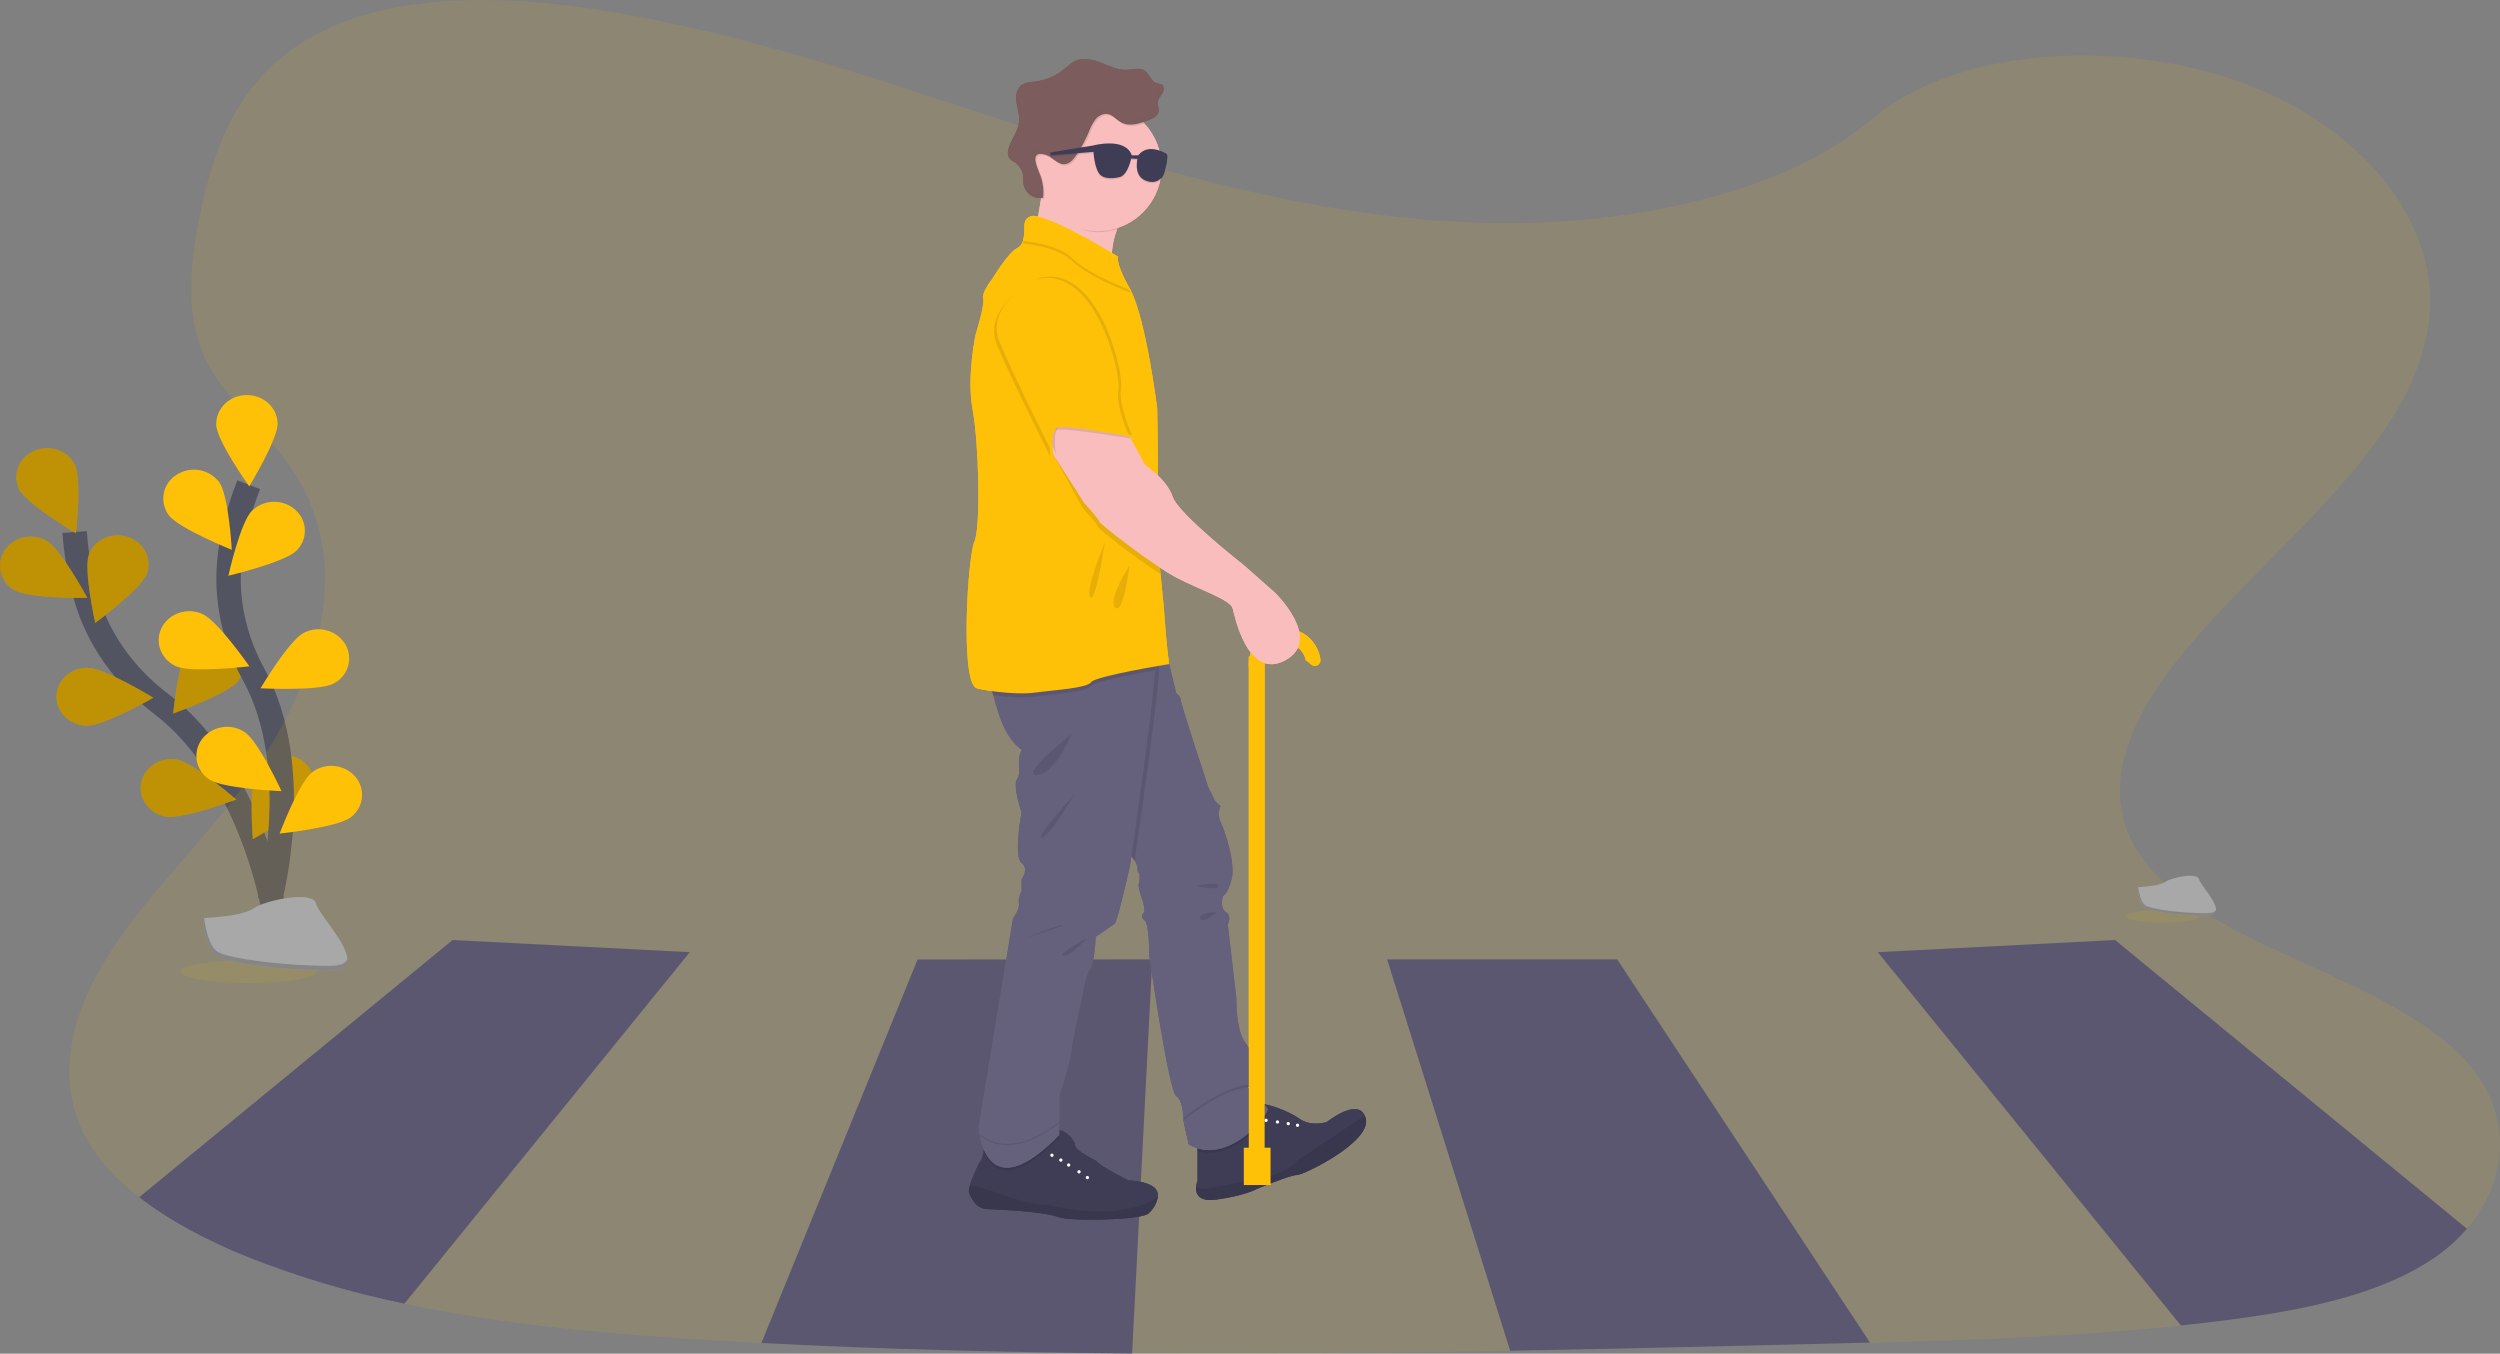 <svg width="205" height="111" viewBox="0 0 205 111" fill="none" xmlns="http://www.w3.org/2000/svg">
<rect x="0" y="0" width="205" height="111" fill="#808080" stroke="none"/>
<g clip-path="url(#clip0)">
<path d="M22.354 74.166C22.354 74.166 20.409 63.16 13.197 57.705C10.171 55.416 7.952 52.305 6.99 48.758C6.534 47.079 6.242 45.36 6.118 43.624" stroke="#535461" stroke-width="2" stroke-miterlimit="10"/>
<path d="M1.595 40.16C2.203 41.341 6.225 43.727 6.225 43.727C6.225 43.727 6.731 39.269 6.126 38.089C5.52 36.908 4.013 36.415 2.762 36.988C1.51 37.561 0.989 38.982 1.595 40.16Z" fill="#FFC107"/>
<path d="M1.221 48.413C2.411 49.093 7.162 49.031 7.162 49.031C7.162 49.031 5.019 45.029 3.82 44.349C3.249 44.021 2.575 43.922 1.934 44.07C1.293 44.219 0.732 44.605 0.364 45.15C0.194 45.417 0.081 45.717 0.033 46.029C-0.016 46.342 0.001 46.662 0.081 46.968C0.161 47.274 0.304 47.56 0.5 47.809C0.696 48.058 0.942 48.263 1.221 48.413Z" fill="#FFC107"/>
<path d="M7.118 59.51C8.507 59.53 12.577 57.215 12.577 57.215C12.577 57.215 8.585 54.776 7.189 54.76C5.793 54.743 4.657 55.786 4.633 57.099C4.61 58.411 5.728 59.489 7.118 59.51Z" fill="#FFC107"/>
<path d="M13.589 66.957C14.957 67.199 19.377 65.564 19.377 65.564C19.377 65.564 15.877 62.529 14.512 62.287C13.146 62.045 11.83 62.895 11.575 64.185C11.32 65.476 12.224 66.707 13.589 66.957Z" fill="#FFC107"/>
<path d="M12.025 47.084C11.551 48.317 7.809 51.081 7.809 51.081C7.809 51.081 6.827 46.696 7.294 45.463C7.76 44.23 9.213 43.593 10.518 44.04C11.824 44.486 12.501 45.851 12.025 47.084Z" fill="#FFC107"/>
<path d="M19.487 55.884C18.642 56.925 14.197 58.507 14.197 58.507C14.197 58.507 14.642 54.042 15.486 53.001C15.91 52.495 16.508 52.169 17.162 52.086C17.816 52.003 18.477 52.17 19.013 52.554C19.273 52.734 19.494 52.965 19.66 53.234C19.826 53.502 19.935 53.803 19.979 54.115C20.024 54.428 20.003 54.747 19.918 55.051C19.834 55.356 19.687 55.639 19.487 55.884Z" fill="#FFC107"/>
<path d="M25.477 65.375C24.831 66.535 20.733 68.809 20.733 68.809C20.733 68.809 20.371 64.339 21.017 63.176C21.351 62.61 21.887 62.191 22.517 62.005C23.148 61.819 23.826 61.879 24.413 62.173C24.701 62.306 24.957 62.496 25.168 62.732C25.378 62.968 25.538 63.244 25.638 63.544C25.738 63.844 25.775 64.161 25.747 64.476C25.719 64.791 25.628 65.097 25.477 65.375Z" fill="#FFC107"/>
<path opacity="0.25" d="M1.595 40.16C2.203 41.341 6.225 43.727 6.225 43.727C6.225 43.727 6.731 39.269 6.126 38.089C5.52 36.908 4.013 36.415 2.762 36.988C1.51 37.561 0.989 38.982 1.595 40.16Z" fill="black"/>
<path opacity="0.25" d="M1.221 48.413C2.411 49.093 7.162 49.031 7.162 49.031C7.162 49.031 5.019 45.029 3.82 44.349C3.249 44.021 2.575 43.922 1.934 44.07C1.293 44.219 0.732 44.605 0.364 45.15C0.194 45.417 0.081 45.717 0.033 46.029C-0.016 46.342 0.001 46.662 0.081 46.968C0.161 47.274 0.304 47.56 0.5 47.809C0.696 48.058 0.942 48.263 1.221 48.413Z" fill="black"/>
<path opacity="0.25" d="M7.118 59.51C8.507 59.53 12.577 57.215 12.577 57.215C12.577 57.215 8.585 54.776 7.189 54.76C5.793 54.743 4.657 55.786 4.633 57.099C4.61 58.411 5.728 59.489 7.118 59.51Z" fill="black"/>
<path opacity="0.25" d="M13.589 66.957C14.957 67.199 19.377 65.564 19.377 65.564C19.377 65.564 15.877 62.529 14.512 62.287C13.146 62.045 11.83 62.895 11.575 64.185C11.32 65.476 12.224 66.707 13.589 66.957Z" fill="black"/>
<path opacity="0.25" d="M12.025 47.084C11.551 48.317 7.809 51.081 7.809 51.081C7.809 51.081 6.827 46.696 7.294 45.463C7.76 44.23 9.213 43.593 10.518 44.04C11.824 44.486 12.501 45.851 12.025 47.084Z" fill="black"/>
<path opacity="0.25" d="M19.487 55.884C18.642 56.925 14.197 58.507 14.197 58.507C14.197 58.507 14.642 54.042 15.486 53.001C15.91 52.495 16.508 52.169 17.162 52.086C17.816 52.003 18.477 52.17 19.013 52.554C19.273 52.734 19.494 52.965 19.66 53.234C19.826 53.502 19.935 53.803 19.979 54.115C20.024 54.428 20.003 54.747 19.918 55.051C19.834 55.356 19.687 55.639 19.487 55.884Z" fill="black"/>
<path opacity="0.25" d="M25.477 65.375C24.831 66.535 20.733 68.809 20.733 68.809C20.733 68.809 20.371 64.339 21.017 63.176C21.351 62.61 21.887 62.191 22.517 62.005C23.148 61.819 23.826 61.879 24.413 62.173C24.701 62.306 24.957 62.496 25.168 62.732C25.378 62.968 25.538 63.244 25.638 63.544C25.738 63.844 25.775 64.161 25.747 64.476C25.719 64.791 25.628 65.097 25.477 65.375Z" fill="black"/>
<path d="M22.109 73.876C22.109 73.876 25.059 63.072 20.807 55.325C19.022 52.072 18.335 48.384 18.973 44.774C19.283 43.056 19.758 41.373 20.391 39.746" stroke="#535461" stroke-width="2" stroke-miterlimit="10"/>
<path d="M17.733 34.851C17.782 36.162 20.435 39.882 20.435 39.882C20.435 39.882 22.813 35.999 22.764 34.687C22.715 33.374 21.552 32.351 20.162 32.395C18.771 32.438 17.678 33.541 17.733 34.851Z" fill="#FFC107"/>
<path d="M13.841 42.248C14.635 43.324 19.006 45.085 19.006 45.085C19.006 45.085 18.764 40.607 17.97 39.53C17.567 39.008 16.983 38.657 16.333 38.548C15.683 38.438 15.016 38.579 14.465 38.94C14.197 39.108 13.967 39.33 13.789 39.591C13.611 39.852 13.488 40.148 13.43 40.458C13.371 40.769 13.377 41.088 13.448 41.396C13.519 41.704 13.653 41.994 13.841 42.248Z" fill="#FFC107"/>
<path d="M14.474 54.651C15.74 55.194 20.451 54.64 20.451 54.64C20.451 54.64 17.847 50.889 16.584 50.338C15.322 49.787 13.828 50.307 13.244 51.499C12.66 52.69 13.211 54.102 14.474 54.651Z" fill="#FFC107"/>
<path d="M17.194 63.934C18.339 64.677 23.086 64.876 23.086 64.876C23.086 64.876 21.191 60.763 20.046 60.018C19.493 59.66 18.825 59.524 18.176 59.638C17.527 59.751 16.945 60.105 16.546 60.629C16.359 60.885 16.227 61.176 16.158 61.484C16.089 61.793 16.085 62.113 16.146 62.423C16.207 62.734 16.331 63.028 16.512 63.288C16.692 63.548 16.924 63.768 17.194 63.934Z" fill="#FFC107"/>
<path d="M24.296 45.168C23.334 46.113 18.726 47.211 18.726 47.211C18.726 47.211 19.704 42.822 20.668 41.876C21.144 41.42 21.774 41.16 22.434 41.147C23.093 41.135 23.733 41.371 24.225 41.809C24.462 42.018 24.653 42.274 24.786 42.56C24.919 42.847 24.991 43.157 24.998 43.473C25.004 43.789 24.945 44.102 24.825 44.394C24.704 44.686 24.524 44.949 24.296 45.168Z" fill="#FFC107"/>
<path d="M27.331 56.061C26.112 56.692 21.363 56.439 21.363 56.439C21.363 56.439 23.686 52.527 24.905 51.896C25.488 51.591 26.165 51.518 26.8 51.693C27.434 51.868 27.978 52.277 28.322 52.838C28.48 53.112 28.579 53.416 28.615 53.73C28.65 54.045 28.62 54.363 28.527 54.665C28.434 54.968 28.28 55.248 28.074 55.488C27.869 55.728 27.615 55.923 27.331 56.061Z" fill="#FFC107"/>
<path d="M28.739 67.032C27.654 67.85 22.929 68.354 22.929 68.354C22.929 68.354 24.52 64.129 25.609 63.314C26.138 62.921 26.796 62.741 27.452 62.812C28.107 62.883 28.712 63.198 29.145 63.695C29.349 63.936 29.502 64.216 29.593 64.519C29.684 64.821 29.711 65.139 29.673 65.453C29.635 65.766 29.533 66.068 29.372 66.34C29.211 66.612 28.996 66.848 28.739 67.032Z" fill="#FFC107"/>
<path opacity="0.1" d="M202.289 100.759C201.518 101.653 200.635 102.443 199.661 103.109C195.252 106.155 188.978 107.415 182.901 108.211C181.55 108.388 180.194 108.547 178.834 108.69C170.41 109.583 161.868 109.881 153.334 110.102C152.111 110.134 150.888 110.165 149.664 110.194C141.057 110.405 132.443 110.617 123.831 110.77C113.491 110.951 103.15 111.058 92.818 110.976C82.674 110.899 72.539 110.647 62.42 110.123C61.447 110.075 60.475 110.023 59.503 109.966C50.641 109.462 41.627 108.701 33.154 106.905C28.764 106.006 24.461 104.726 20.294 103.079C17.038 101.762 13.915 100.136 11.408 98.176C9.455 96.648 7.874 94.922 6.887 92.977C4.621 88.506 5.818 83.481 8.412 79.099C11.005 74.717 14.899 70.783 18.257 66.669C25.417 57.892 30.087 46.807 23.48 37.816C21.581 35.233 18.834 32.966 17.288 30.269C15.063 26.384 15.541 22.015 16.353 17.864C17.438 12.35 19.444 6.405 25.661 2.961C32.125 -0.618 41.298 -0.437 49.319 0.842C61.237 2.744 72.287 6.627 83.377 10.243L83.495 10.28L84.92 10.743L85.557 10.948C86.486 11.248 87.42 11.544 88.358 11.837L88.7 11.942H88.725L88.87 11.987L89.004 12.027L89.23 12.099C90.387 12.461 91.55 12.811 92.719 13.149H92.742C92.905 13.198 93.066 13.245 93.229 13.29H93.239C93.906 13.486 94.574 13.676 95.243 13.862L95.473 13.927L95.515 13.938H95.54C103.904 16.259 112.549 18.018 121.489 18.276C132.769 18.603 145.929 16.163 153.419 9.823C160.691 3.662 174.362 3.194 184.22 6.916C193.624 10.465 199.708 17.978 199.249 25.48C198.583 36.4 185.929 44.785 178.38 54.339C174.863 58.793 172.376 64.144 174.797 68.947C179.198 77.673 196.598 79.692 202.891 87.821C205.968 91.813 205.597 96.918 202.289 100.759Z" fill="#FFC107"/>
<path d="M56.562 78.078L33.16 106.9C28.77 106.001 24.466 104.72 20.299 103.073C17.044 101.757 13.92 100.13 11.414 98.171L37.113 77.083L56.562 78.078Z" fill="#65617D"/>
<path d="M202.289 100.759C201.518 101.653 200.635 102.443 199.661 103.109C195.252 106.155 188.978 107.415 182.901 108.211C181.55 108.388 180.194 108.547 178.834 108.69L153.977 78.078L173.434 77.083L202.289 100.759Z" fill="#65617D"/>
<path d="M94.489 78.672L94.448 79.484L94.435 79.708L93.549 96.882V96.903L93.456 98.885L93.409 99.772L92.832 110.98C82.688 110.902 72.553 110.651 62.434 110.127L75.241 78.681L94.489 78.672Z" fill="#65617D"/>
<path d="M153.339 110.093C152.116 110.125 150.893 110.156 149.669 110.185C141.063 110.396 132.449 110.608 123.836 110.761L113.746 78.672H132.608L153.339 110.093Z" fill="#65617D"/>
<path opacity="0.1" d="M56.562 78.078L33.16 106.9C28.77 106.001 24.466 104.72 20.299 103.073C17.044 101.757 13.92 100.13 11.414 98.171L37.113 77.083L56.562 78.078Z" fill="black"/>
<path opacity="0.1" d="M202.289 100.759C201.518 101.653 200.635 102.443 199.661 103.109C195.252 106.155 188.978 107.415 182.901 108.211C181.55 108.388 180.194 108.547 178.834 108.69L153.977 78.078L173.434 77.083L202.289 100.759Z" fill="black"/>
<path opacity="0.1" d="M94.489 78.672L94.448 79.484L94.435 79.708L93.549 96.882V96.903L93.456 98.885L93.409 99.772L92.832 110.98C82.688 110.902 72.553 110.651 62.434 110.127L75.241 78.681L94.489 78.672Z" fill="black"/>
<path opacity="0.1" d="M153.339 110.093C152.116 110.125 150.893 110.156 149.669 110.185C141.063 110.396 132.449 110.608 123.836 110.761L113.746 78.672H132.608L153.339 110.093Z" fill="black"/>
<path d="M106.34 96.354C105.818 96.33 102.964 97.536 102.964 97.536C102.964 97.536 102.06 98.04 99.75 98.364C98.242 98.577 98.041 97.851 98.083 97.321C98.097 97.147 98.135 96.976 98.197 96.813V93.608C98.197 93.608 102.899 90.739 103.26 90.558C103.306 90.538 103.355 90.528 103.405 90.528C103.986 90.504 105.65 91.095 106.548 91.73C107.541 92.433 108.805 92.003 108.805 92.003C108.805 92.003 111.258 90.027 111.904 91.473C111.942 91.556 111.971 91.642 111.992 91.731C112.464 93.642 106.865 96.37 106.34 96.354Z" fill="#3F3D56"/>
<path opacity="0.1" d="M98.197 94.378V93.608C98.197 93.608 102.899 90.739 103.26 90.558C103.306 90.538 103.355 90.528 103.405 90.528C103.62 90.75 103.814 90.949 103.93 91.07C104.271 91.413 101.152 95.325 98.197 94.378Z" fill="black"/>
<path d="M97.475 93.823L97.043 91.88C97.043 91.88 97.043 90.2 96.446 89.875C95.849 89.549 94.223 78.276 94.223 78.276C94.223 78.276 94.278 75.785 93.843 75.46C93.409 75.135 93.843 74.777 93.843 74.777C93.842 74.418 93.777 74.063 93.652 73.726C93.509 73.361 93.41 72.98 93.357 72.591C93.357 72.591 93.574 71.778 93.357 71.563C93.205 71.411 93.398 71.127 93.044 70.559C92.815 70.222 92.537 69.921 92.219 69.666C90.991 68.629 92.203 56.875 92.536 53.854C92.587 53.404 92.617 53.149 92.617 53.149H95.511L95.873 54.449L96.45 56.851C96.45 56.851 96.829 57.103 96.829 57.428C96.829 57.753 99.105 64.63 99.105 64.63C99.271 64.907 99.416 65.196 99.538 65.496C99.593 65.713 100.081 66.092 100.081 66.092C99.988 66.296 99.94 66.518 99.94 66.742C99.94 66.966 99.988 67.188 100.081 67.392C100.405 68.041 101.327 70.749 101.002 72.049C100.676 73.349 100.296 73.457 100.296 73.457C100.296 73.457 99.973 74.419 100.513 74.777C101.054 75.135 100.676 75.785 100.676 75.785L101.381 81.852C101.381 81.852 101.327 84.564 102.139 85.534C102.951 86.505 103.06 88.837 103.06 88.837L102.448 89.098L102.338 89.146L102.302 89.163C102.302 89.163 103.548 90.462 103.93 90.842C104.311 91.222 100.616 95.775 97.475 93.823Z" fill="#65617D"/>
<path opacity="0.1" d="M103.922 90.847C103.595 91.827 100.305 95.367 97.475 93.608L97.043 91.665C97.817 91.037 100.231 89.206 102.333 88.935L102.297 88.951L102.443 89.103L102.333 89.152L102.297 89.168C102.297 89.168 103.543 90.468 103.922 90.847Z" fill="black"/>
<path d="M97.475 93.823L97.043 91.88C97.817 91.252 100.231 89.421 102.333 89.15L102.297 89.166C102.297 89.166 103.543 90.466 103.924 90.846C104.306 91.225 100.616 95.775 97.475 93.823Z" fill="#65617D"/>
<path d="M105.637 92.272C105.712 92.272 105.773 92.211 105.773 92.136C105.773 92.061 105.712 92.001 105.637 92.001C105.562 92.001 105.501 92.061 105.501 92.136C105.501 92.211 105.562 92.272 105.637 92.272Z" fill="white"/>
<path d="M104.753 92.138C104.827 92.138 104.888 92.077 104.888 92.003C104.888 91.928 104.827 91.867 104.753 91.867C104.678 91.867 104.617 91.928 104.617 92.003C104.617 92.077 104.678 92.138 104.753 92.138Z" fill="white"/>
<path d="M106.396 92.407C106.471 92.407 106.532 92.347 106.532 92.272C106.532 92.197 106.471 92.136 106.396 92.136C106.322 92.136 106.261 92.197 106.261 92.272C106.261 92.347 106.322 92.407 106.396 92.407Z" fill="white"/>
<path d="M103.814 92.003C103.889 92.003 103.95 91.942 103.95 91.867C103.95 91.792 103.889 91.731 103.814 91.731C103.739 91.731 103.678 91.792 103.678 91.867C103.678 91.942 103.739 92.003 103.814 92.003Z" fill="white"/>
<path opacity="0.1" d="M106.34 96.354C105.818 96.33 102.964 97.536 102.964 97.536C102.964 97.536 102.06 98.04 99.75 98.364C98.242 98.577 98.041 97.851 98.083 97.321C98.465 97.493 98.895 97.524 99.298 97.408C100.327 97.138 103.886 96.569 103.886 96.569C103.886 96.569 106.237 95.712 106.306 95.224L111.904 91.473C111.942 91.556 111.971 91.642 111.992 91.731C112.464 93.642 106.865 96.37 106.34 96.354Z" fill="black"/>
<path d="M103.7 53.847H102.4V95.6H103.7V53.847Z" fill="#FFC107"/>
<path d="M103.6 54.324C103.642 53.906 103.833 53.516 104.137 53.226C104.442 52.936 104.84 52.765 105.26 52.743C105.68 52.721 106.094 52.85 106.427 53.107C106.76 53.364 106.99 53.732 107.075 54.143C107.228 54.244 107.372 54.358 107.505 54.485C107.575 54.549 107.662 54.591 107.756 54.603C107.85 54.616 107.946 54.599 108.03 54.556C108.114 54.513 108.183 54.444 108.227 54.36C108.271 54.276 108.288 54.181 108.276 54.087C108.275 54.077 108.275 54.067 108.276 54.056C108.216 53.637 108.067 53.235 107.838 52.879C107.609 52.522 107.306 52.218 106.949 51.989C106.593 51.76 106.191 51.61 105.771 51.55C105.352 51.49 104.924 51.521 104.517 51.64C104.111 51.76 103.734 51.966 103.414 52.244C103.094 52.522 102.838 52.865 102.663 53.251C102.487 53.637 102.397 54.056 102.398 54.48C102.399 54.904 102.492 55.322 102.669 55.707C102.84 55.166 103.163 54.686 103.6 54.324Z" fill="#FFC107"/>
<path d="M104.186 94.112H101.993V97.173H104.186V94.112Z" fill="#FFC107"/>
<path d="M92.688 16.87C92.234 17.457 91.868 18.108 91.603 18.8C90.742 21.071 91.387 22.9 91.387 22.9C91.387 22.9 83.549 21.167 84.309 20.301C84.768 19.775 85.148 17.752 85.376 16.241C85.524 15.255 85.609 14.487 85.609 14.487C85.609 14.487 95.035 13.802 92.688 16.87Z" fill="#FABDBD"/>
<path d="M94.939 98.162C94.843 98.693 94.564 99.174 94.151 99.523C93.554 100.027 87.866 100.208 86.71 99.776C85.555 99.344 81.871 99.179 80.948 99.143C80.026 99.107 79.668 98.259 79.467 97.843C79.411 97.724 79.453 97.462 79.547 97.147C79.777 96.376 80.312 95.287 80.426 95.171C80.513 95.085 80.596 94.73 80.652 94.419C80.701 94.15 80.733 93.913 80.733 93.913C83.206 95.598 86.457 92.735 86.457 92.735C86.579 92.67 86.718 92.644 86.855 92.662C87.477 92.738 88.156 93.554 88.156 93.913C88.156 94.353 89.87 95.179 89.87 95.179C90.358 95.739 92.525 96.786 92.525 96.786C92.525 96.786 94.006 96.822 94.657 97.381C94.766 97.476 94.85 97.598 94.899 97.735C94.948 97.871 94.962 98.018 94.939 98.162Z" fill="#3F3D56"/>
<path opacity="0.1" d="M94.939 98.162C94.843 98.693 94.564 99.174 94.151 99.523C93.554 100.027 87.866 100.208 86.71 99.776C85.555 99.344 81.871 99.179 80.948 99.143C80.026 99.107 79.668 98.259 79.467 97.843C79.411 97.724 79.453 97.462 79.547 97.147C80.359 97.347 81.159 97.591 81.943 97.879C83.099 98.331 85.501 98.98 85.922 98.783C85.915 98.789 91.614 100.378 94.939 98.162Z" fill="black"/>
<path opacity="0.1" d="M93.044 70.565C92.815 70.228 92.537 69.927 92.219 69.672C90.991 68.634 92.203 56.88 92.536 53.859C93.956 53.78 94.95 53.807 95.035 54.02C95.328 54.752 93.431 67.922 93.044 70.565Z" fill="black"/>
<path opacity="0.1" d="M86.855 92.67V93.281C82.876 97.361 81.285 95.965 80.652 94.423C80.701 94.154 80.733 93.917 80.733 93.917C83.206 95.602 86.457 92.738 86.457 92.738C86.58 92.675 86.719 92.65 86.855 92.67Z" fill="black"/>
<path d="M94.722 54.975C94.487 58.605 92.657 71.026 92.657 71.026C92.657 71.026 91.628 75.574 91.411 75.737C91.194 75.899 89.841 76.821 89.841 76.821C89.841 76.821 89.787 78.934 89.353 79.533C88.919 80.131 88.756 81.646 88.756 81.646C88.756 81.646 88.052 84.678 87.835 86.194C87.618 87.711 86.861 89.768 86.861 89.768V93.073C81.858 98.201 80.627 94.678 80.337 93.087C80.295 92.867 80.266 92.645 80.25 92.422L83.068 75.31C83.068 75.31 83.663 74.496 83.555 74.064C83.446 73.632 83.772 73.088 83.772 73.088L83.763 72.114C83.763 72.114 84.423 71.248 83.763 70.76C83.103 70.272 83.763 66.59 83.763 66.59C83.763 66.59 83.014 64.478 83.401 63.878C83.788 63.278 83.401 62.307 83.67 61.765C83.94 61.222 83.67 61.765 82.696 60.302C82.186 59.539 81.751 58.157 81.451 57.01C81.176 55.956 81.015 55.103 81.015 55.103C81.015 55.103 94.399 53.209 94.724 54.019C94.766 54.336 94.765 54.658 94.722 54.975Z" fill="#65617D"/>
<path opacity="0.1" d="M92.688 16.87C92.234 17.457 91.868 18.108 91.603 18.8C91.09 18.963 90.555 19.045 90.016 19.044C88.089 19.044 87.02 17.625 86.11 16.076C86.069 16.006 85.414 16.313 85.376 16.241C85.524 15.255 85.609 14.487 85.609 14.487C85.609 14.487 95.035 13.802 92.688 16.87Z" fill="black"/>
<path d="M95.252 13.703C95.254 14.923 94.83 16.106 94.052 17.047C93.275 17.988 92.194 18.629 90.994 18.859C89.795 19.088 88.553 18.893 87.483 18.305C86.413 17.718 85.581 16.776 85.131 15.641C84.682 14.506 84.642 13.25 85.02 12.089C85.397 10.929 86.168 9.936 87.199 9.283C88.23 8.629 89.457 8.356 90.668 8.509C91.88 8.663 92.999 9.235 93.834 10.125C94.744 11.094 95.251 12.373 95.252 13.703Z" fill="#FABDBD"/>
<path opacity="0.1" d="M94.722 54.975C92.954 55.286 89.74 55.895 89.478 56.26C89.116 56.764 86.403 56.909 84.775 57.126C83.84 57.251 82.469 57.148 81.437 57.01C81.162 55.956 81.001 55.103 81.001 55.103C81.001 55.103 94.384 53.209 94.71 54.019C94.756 54.335 94.76 54.657 94.722 54.975Z" fill="black"/>
<path d="M95.867 54.454C95.867 54.454 89.839 55.429 89.478 55.935C89.116 56.441 86.403 56.584 84.775 56.801C83.148 57.018 80.225 56.548 80.008 56.403C78.742 55.559 79.357 45.645 79.9 44.416C80.442 43.187 80.261 36.33 79.755 33.586C79.249 30.842 80.008 27.412 80.008 27.412C80.008 27.412 80.766 24.994 80.623 24.488C80.48 23.981 81.346 22.9 81.346 22.9C81.346 22.9 82.683 20.697 83.368 20.369C83.494 20.309 83.605 20.223 83.694 20.116C83.784 20.009 83.849 19.884 83.886 19.749C84.014 19.35 83.998 18.846 84.019 18.421C84.056 17.698 84.777 17.698 84.777 17.698C86.837 18.021 91.677 21.055 91.677 21.055C91.496 21.74 92.652 23.69 92.652 23.69C92.671 23.721 92.688 23.754 92.706 23.788C93.972 26.172 94.892 33.474 94.892 33.474C94.892 33.474 94.956 36.961 94.945 39.528C94.945 40.809 94.914 41.862 94.854 42.138C94.749 42.63 94.957 44.913 95.169 47.086C95.314 48.588 95.462 50.036 95.507 50.803C95.627 52.684 95.867 54.454 95.867 54.454Z" fill="#FFC107"/>
<path opacity="0.1" d="M90.594 44.49C90.594 44.49 88.966 48.389 89.402 48.966C89.838 49.543 90.594 44.49 90.594 44.49Z" fill="black"/>
<path opacity="0.1" d="M92.615 46.367C92.615 46.367 90.774 49.259 91.46 49.832C92.145 50.405 92.615 46.367 92.615 46.367Z" fill="black"/>
<path opacity="0.1" d="M86.855 91.984V92.959C81.853 98.087 80.621 94.564 80.332 92.973C81.242 93.754 83.329 94.727 86.855 91.984Z" fill="black"/>
<path d="M86.855 92.093V93.067C81.853 98.196 80.621 94.673 80.332 93.082C81.242 93.863 83.329 94.835 86.855 92.093Z" fill="#65617D"/>
<path d="M86.26 94.864C86.335 94.864 86.396 94.803 86.396 94.729C86.396 94.654 86.335 94.593 86.26 94.593C86.185 94.593 86.125 94.654 86.125 94.729C86.125 94.803 86.185 94.864 86.26 94.864Z" fill="white"/>
<path d="M88.479 96.225C88.554 96.225 88.615 96.165 88.615 96.09C88.615 96.015 88.554 95.954 88.479 95.954C88.404 95.954 88.344 96.015 88.344 96.09C88.344 96.165 88.404 96.225 88.479 96.225Z" fill="white"/>
<path d="M87.629 95.667C87.704 95.667 87.765 95.606 87.765 95.531C87.765 95.456 87.704 95.396 87.629 95.396C87.554 95.396 87.494 95.456 87.494 95.531C87.494 95.606 87.554 95.667 87.629 95.667Z" fill="white"/>
<path d="M89.166 96.697C89.241 96.697 89.302 96.636 89.302 96.562C89.302 96.487 89.241 96.426 89.166 96.426C89.092 96.426 89.031 96.487 89.031 96.562C89.031 96.636 89.092 96.697 89.166 96.697Z" fill="white"/>
<path d="M86.991 95.262C87.066 95.262 87.126 95.201 87.126 95.126C87.126 95.051 87.066 94.991 86.991 94.991C86.916 94.991 86.855 95.051 86.855 95.126C86.855 95.201 86.916 95.262 86.991 95.262Z" fill="white"/>
<path opacity="0.1" d="M87.884 60.158C87.884 60.158 86.579 63.43 85.03 63.553C83.482 63.675 87.884 60.158 87.884 60.158Z" fill="black"/>
<path opacity="0.1" d="M88.101 65.141C88.101 65.141 86.041 68.643 85.428 68.679C84.815 68.715 88.101 65.141 88.101 65.141Z" fill="black"/>
<path opacity="0.1" d="M89.166 76.91C89.166 76.91 86.613 78.246 87.195 78.356C87.778 78.466 89.166 76.91 89.166 76.91Z" fill="black"/>
<path opacity="0.1" d="M84.092 76.91C84.092 76.91 86.658 75.863 87.108 75.863C87.559 75.863 84.092 76.91 84.092 76.91Z" fill="black"/>
<path opacity="0.1" d="M98.079 72.651C98.079 72.651 99.841 72.217 99.913 72.651C99.985 73.085 98.079 72.651 98.079 72.651Z" fill="black"/>
<path opacity="0.1" d="M99.768 74.784C99.768 74.784 98.215 74.817 98.432 75.326C98.649 75.836 99.768 74.784 99.768 74.784Z" fill="black"/>
<path opacity="0.1" d="M92.706 24.009C91.371 23.486 89.043 22.479 87.993 21.454C86.942 20.429 85.014 20.091 83.886 19.968C84.014 19.569 83.998 19.064 84.019 18.64C84.056 17.916 84.777 17.916 84.777 17.916C86.837 18.24 91.677 21.273 91.677 21.273C91.496 21.959 92.652 23.909 92.652 23.909C92.671 23.942 92.688 23.974 92.706 24.009Z" fill="black"/>
<path d="M92.706 23.791C91.371 23.269 89.043 22.262 87.993 21.239C86.942 20.216 85.014 19.874 83.886 19.751C84.014 19.352 83.998 18.847 84.019 18.423C84.056 17.7 84.777 17.7 84.777 17.7C86.837 18.023 91.677 21.056 91.677 21.056C91.496 21.742 92.652 23.692 92.652 23.692C92.671 23.725 92.688 23.757 92.706 23.791Z" fill="#FFC107"/>
<path opacity="0.1" d="M95.169 47.09C93.024 45.698 90.016 43.337 90.016 43.19C90.016 43.01 88.787 41.674 88.787 41.674L86.367 37.279L85.609 35.471L87.779 33.197L92.512 36.229L93.778 38.539C94.198 38.837 94.591 39.171 94.952 39.539C94.952 40.82 94.921 41.872 94.862 42.149C94.749 42.633 94.957 44.917 95.169 47.09Z" fill="black"/>
<path d="M85.718 35.03L86.367 37.279L88.899 41.24C88.899 41.24 90.127 42.576 90.127 42.756C90.127 42.937 94.648 46.439 96.556 47.413C98.464 48.388 100.897 49.188 101.078 49.89C101.258 50.591 102.344 55.826 105.418 54.129C108.493 52.431 104.552 48.604 104.552 48.604L102.02 46.366C102.02 46.366 96.618 42.142 96.158 40.735C95.699 39.329 93.892 38.1 93.892 38.1L92.626 35.788L87.895 32.756L85.718 35.03Z" fill="#FABDBD"/>
<path opacity="0.1" d="M84.813 23.115C84.813 23.115 80.408 25.138 81.78 28.358C83.153 31.577 86.15 37.503 86.15 37.503C86.15 37.503 85.79 35.433 86.584 35.252C87.378 35.072 92.706 35.959 92.706 35.959C92.706 35.959 91.243 33.555 91.496 32.183C91.749 30.811 89.582 21.924 84.813 23.115Z" fill="black"/>
<path opacity="0.1" d="M85.247 22.792C85.247 22.792 80.842 24.813 82.213 28.022C83.584 31.23 86.584 37.17 86.584 37.17C86.584 37.17 86.222 35.102 87.018 34.922C87.814 34.741 92.832 35.679 92.832 35.679C92.832 35.679 91.677 33.224 91.928 31.852C92.18 30.48 90.02 21.599 85.247 22.792Z" fill="black"/>
<path d="M85.03 22.898C85.03 22.898 80.625 24.921 81.998 28.141C83.37 31.36 86.367 37.286 86.367 37.286C86.367 37.286 86.005 35.218 86.801 35.037C87.597 34.857 92.615 35.795 92.615 35.795C92.615 35.795 91.46 33.34 91.711 31.968C91.963 30.596 89.799 21.707 85.03 22.898Z" fill="#FFC107"/>
<path opacity="0.1" d="M93.834 10.125C93.221 10.328 92.568 10.445 92.026 10.14C91.651 9.932 91.369 9.541 90.941 9.46C90.555 9.386 90.161 9.608 89.913 9.912C89.683 10.231 89.5 10.583 89.371 10.955C89.097 11.605 88.763 12.228 88.373 12.815C88.13 13.177 87.808 13.56 87.374 13.578C86.779 13.605 86.378 12.949 85.803 12.79C84.397 12.397 85.209 13.945 85.416 14.529C85.619 15.105 85.691 15.72 85.625 16.327C85.579 16.338 85.532 16.345 85.484 16.349C84.844 15.237 84.633 13.929 84.893 12.672C85.153 11.416 85.865 10.298 86.894 9.531C87.923 8.764 89.198 8.401 90.477 8.51C91.756 8.62 92.951 9.194 93.834 10.125Z" fill="black"/>
<path d="M85.705 12.678C86.278 12.837 86.68 13.493 87.275 13.468C87.711 13.448 88.033 13.066 88.273 12.703C88.664 12.117 88.998 11.496 89.271 10.848C89.401 10.476 89.584 10.125 89.814 9.805C90.064 9.501 90.456 9.279 90.841 9.353C91.261 9.435 91.543 9.825 91.926 10.033C92.61 10.414 93.46 10.138 94.191 9.852C94.552 9.715 94.948 9.516 95.01 9.143C95.053 8.881 94.903 8.617 94.938 8.354C94.972 8.09 95.167 7.905 95.299 7.688C95.431 7.471 95.507 7.159 95.321 6.983C95.185 6.857 94.974 6.866 94.8 6.802C94.368 6.634 94.258 6.054 93.872 5.794C93.456 5.514 92.901 5.702 92.398 5.725C91.675 5.758 91 5.425 90.329 5.159C89.659 4.894 88.893 4.689 88.23 4.968C87.834 5.136 87.526 5.452 87.19 5.72C86.532 6.237 85.747 6.568 84.916 6.678C84.508 6.732 84.061 6.741 83.739 6.996C83.334 7.318 83.272 7.911 83.35 8.422C83.428 8.934 83.609 9.436 83.567 9.95C83.502 10.765 82.893 11.436 82.69 12.227C82.645 12.354 82.63 12.489 82.645 12.622C82.66 12.755 82.706 12.883 82.779 12.996C82.899 13.116 83.038 13.216 83.189 13.292C83.383 13.419 83.547 13.586 83.67 13.783C83.792 13.98 83.869 14.201 83.896 14.431C83.924 14.664 83.896 14.901 83.933 15.133C84.005 15.486 84.213 15.798 84.512 16.001C84.811 16.203 85.177 16.281 85.533 16.217C85.598 15.609 85.526 14.995 85.323 14.418C85.11 13.833 84.3 12.294 85.705 12.678Z" fill="#7C5C5C"/>
<g opacity="0.1">
<path opacity="0.1" d="M94.14 6.058C94.145 6.067 94.151 6.076 94.159 6.084L94.14 6.058Z" fill="black"/>
<path opacity="0.1" d="M95.278 7.658C95.415 7.442 95.487 7.126 95.299 6.953C95.268 6.924 95.233 6.901 95.194 6.884C95.197 7.043 95.15 7.2 95.061 7.332C94.923 7.547 94.73 7.744 94.699 7.997C94.668 8.25 94.813 8.523 94.771 8.786C94.71 9.16 94.305 9.357 93.952 9.494C93.228 9.778 92.371 10.056 91.686 9.675C91.313 9.465 91.031 9.077 90.612 8.995C90.226 8.921 89.832 9.144 89.584 9.447C89.354 9.767 89.171 10.118 89.042 10.49C88.767 11.14 88.433 11.763 88.043 12.35C87.801 12.712 87.481 13.095 87.045 13.113C86.45 13.139 86.049 12.484 85.474 12.325C84.068 11.933 84.88 13.48 85.087 14.064C85.291 14.643 85.362 15.261 85.296 15.872C85.062 15.915 84.82 15.896 84.595 15.818C84.37 15.739 84.169 15.603 84.012 15.424C84.143 15.699 84.36 15.924 84.631 16.063C84.902 16.203 85.211 16.25 85.511 16.197C85.578 15.59 85.507 14.975 85.303 14.399C85.097 13.815 84.285 12.267 85.691 12.658C86.266 12.819 86.667 13.473 87.262 13.448C87.696 13.43 88.018 13.046 88.259 12.685C88.649 12.097 88.984 11.473 89.259 10.823C89.388 10.451 89.571 10.1 89.801 9.78C89.918 9.621 90.074 9.496 90.254 9.417C90.435 9.338 90.633 9.308 90.829 9.33C91.248 9.411 91.53 9.8 91.903 10.008C92.588 10.391 93.438 10.113 94.169 9.827C94.531 9.689 94.927 9.492 94.986 9.118C95.03 8.856 94.88 8.592 94.916 8.33C94.952 8.068 95.14 7.873 95.278 7.658Z" fill="black"/>
<path opacity="0.1" d="M82.952 12.931C82.853 12.866 82.744 12.81 82.65 12.737C82.67 12.818 82.707 12.894 82.757 12.96C82.878 13.079 83.017 13.179 83.169 13.256C83.297 13.34 83.412 13.442 83.509 13.56C83.383 13.304 83.191 13.087 82.952 12.931Z" fill="black"/>
</g>
<path opacity="0.1" d="M95.686 12.768C95.686 12.768 94.212 11.734 93.335 12.849H92.807C92.279 11.333 89.666 12.036 89.666 12.036L86.103 12.618L86.17 12.849L89.666 12.564C89.666 12.564 89.747 13.986 90.221 14.447C90.695 14.908 91.724 14.65 91.724 14.65C92.346 14.57 92.644 13.594 92.755 13.113L93.265 13.142C93.172 13.632 93.111 14.588 93.945 14.921C95.084 15.367 95.446 14.352 95.446 14.352C95.446 14.352 95.822 13.039 95.686 12.768Z" fill="black"/>
<path d="M95.686 12.656C95.686 12.656 94.212 11.622 93.335 12.737H92.807C92.279 11.221 89.666 11.924 89.666 11.924L86.103 12.508L86.17 12.737L89.666 12.454C89.666 12.454 89.747 13.874 90.221 14.335C90.695 14.796 91.724 14.538 91.724 14.538C92.346 14.458 92.644 13.482 92.755 13.001L93.265 13.03C93.172 13.52 93.111 14.476 93.945 14.809C95.082 15.255 95.435 14.239 95.435 14.239C95.435 14.239 95.822 12.931 95.686 12.656Z" fill="#3F3D56"/>
<path d="M106.34 96.354C105.818 96.33 102.964 97.536 102.964 97.536C102.964 97.536 102.06 98.04 99.75 98.364C98.242 98.577 98.041 97.851 98.083 97.321C98.097 97.147 98.135 96.976 98.197 96.813V93.608C98.197 93.608 102.899 90.739 103.26 90.558C103.306 90.538 103.355 90.528 103.405 90.528C103.986 90.504 105.65 91.095 106.548 91.73C107.541 92.433 108.805 92.003 108.805 92.003C108.805 92.003 111.258 90.027 111.904 91.473C111.942 91.556 111.971 91.642 111.992 91.731C112.464 93.642 106.865 96.37 106.34 96.354Z" fill="#3F3D56"/>
<path opacity="0.1" d="M98.197 94.378V93.608C98.197 93.608 102.899 90.739 103.26 90.558C103.306 90.538 103.355 90.528 103.405 90.528C103.62 90.75 103.814 90.949 103.93 91.07C104.271 91.413 101.152 95.325 98.197 94.378Z" fill="black"/>
<path d="M97.475 93.823L97.043 91.88C97.043 91.88 97.043 90.2 96.446 89.875C95.849 89.549 94.223 78.276 94.223 78.276C94.223 78.276 94.278 75.785 93.843 75.46C93.409 75.135 93.843 74.777 93.843 74.777C93.842 74.418 93.777 74.063 93.652 73.726C93.509 73.361 93.41 72.98 93.357 72.591C93.357 72.591 93.574 71.778 93.357 71.563C93.205 71.411 93.398 71.127 93.044 70.559C92.815 70.222 92.537 69.921 92.219 69.666C90.991 68.629 92.203 56.875 92.536 53.854C92.587 53.404 92.617 53.149 92.617 53.149H95.511L95.873 54.449L96.45 56.851C96.45 56.851 96.829 57.103 96.829 57.428C96.829 57.753 99.105 64.63 99.105 64.63C99.271 64.907 99.416 65.196 99.538 65.496C99.593 65.713 100.081 66.092 100.081 66.092C99.988 66.296 99.94 66.518 99.94 66.742C99.94 66.966 99.988 67.188 100.081 67.392C100.405 68.041 101.327 70.749 101.002 72.049C100.676 73.349 100.296 73.457 100.296 73.457C100.296 73.457 99.973 74.419 100.513 74.777C101.054 75.135 100.676 75.785 100.676 75.785L101.381 81.852C101.381 81.852 101.327 84.564 102.139 85.534C102.951 86.505 103.06 88.837 103.06 88.837L102.448 89.098L102.338 89.146L102.302 89.163C102.302 89.163 103.548 90.462 103.93 90.842C104.311 91.222 100.616 95.775 97.475 93.823Z" fill="#65617D"/>
<path opacity="0.1" d="M103.922 90.847C103.595 91.827 100.305 95.367 97.475 93.608L97.043 91.665C97.817 91.037 100.231 89.206 102.333 88.935L102.297 88.951L102.443 89.103L102.333 89.152L102.297 89.168C102.297 89.168 103.543 90.468 103.922 90.847Z" fill="black"/>
<path d="M97.475 93.823L97.043 91.88C97.817 91.252 100.231 89.421 102.333 89.15L102.297 89.166C102.297 89.166 103.543 90.466 103.924 90.846C104.306 91.225 100.616 95.775 97.475 93.823Z" fill="#65617D"/>
<path d="M105.637 92.272C105.712 92.272 105.773 92.211 105.773 92.136C105.773 92.061 105.712 92.001 105.637 92.001C105.562 92.001 105.501 92.061 105.501 92.136C105.501 92.211 105.562 92.272 105.637 92.272Z" fill="white"/>
<path d="M104.753 92.138C104.827 92.138 104.888 92.077 104.888 92.003C104.888 91.928 104.827 91.867 104.753 91.867C104.678 91.867 104.617 91.928 104.617 92.003C104.617 92.077 104.678 92.138 104.753 92.138Z" fill="white"/>
<path d="M106.396 92.407C106.471 92.407 106.532 92.347 106.532 92.272C106.532 92.197 106.471 92.136 106.396 92.136C106.322 92.136 106.261 92.197 106.261 92.272C106.261 92.347 106.322 92.407 106.396 92.407Z" fill="white"/>
<path d="M103.814 92.003C103.889 92.003 103.95 91.942 103.95 91.867C103.95 91.792 103.889 91.731 103.814 91.731C103.739 91.731 103.678 91.792 103.678 91.867C103.678 91.942 103.739 92.003 103.814 92.003Z" fill="white"/>
<path opacity="0.1" d="M106.34 96.354C105.818 96.33 102.964 97.536 102.964 97.536C102.964 97.536 102.06 98.04 99.75 98.364C98.242 98.577 98.041 97.851 98.083 97.321C98.465 97.493 98.895 97.524 99.298 97.408C100.327 97.138 103.886 96.569 103.886 96.569C103.886 96.569 106.237 95.712 106.306 95.224L111.904 91.473C111.942 91.556 111.971 91.642 111.992 91.731C112.464 93.642 106.865 96.37 106.34 96.354Z" fill="black"/>
<path d="M103.7 53.847H102.4V95.6H103.7V53.847Z" fill="#FFC107"/>
<path d="M103.6 54.324C103.642 53.906 103.833 53.516 104.137 53.226C104.442 52.936 104.84 52.765 105.26 52.743C105.68 52.721 106.094 52.85 106.427 53.107C106.76 53.364 106.99 53.732 107.075 54.143C107.228 54.244 107.372 54.358 107.505 54.485C107.575 54.549 107.662 54.591 107.756 54.603C107.85 54.616 107.946 54.599 108.03 54.556C108.114 54.513 108.183 54.444 108.227 54.36C108.271 54.276 108.288 54.181 108.276 54.087C108.275 54.077 108.275 54.067 108.276 54.056C108.216 53.637 108.067 53.235 107.838 52.879C107.609 52.522 107.306 52.218 106.949 51.989C106.593 51.76 106.191 51.61 105.771 51.55C105.352 51.49 104.924 51.521 104.517 51.64C104.111 51.76 103.734 51.966 103.414 52.244C103.094 52.522 102.838 52.865 102.663 53.251C102.487 53.637 102.397 54.056 102.398 54.48C102.399 54.904 102.492 55.322 102.669 55.707C102.84 55.166 103.163 54.686 103.6 54.324Z" fill="#FFC107"/>
<path d="M104.186 94.112H101.993V97.173H104.186V94.112Z" fill="#FFC107"/>
<path d="M92.688 16.87C92.234 17.457 91.868 18.108 91.603 18.8C90.742 21.071 91.387 22.9 91.387 22.9C91.387 22.9 83.549 21.167 84.309 20.301C84.768 19.775 85.148 17.752 85.376 16.241C85.524 15.255 85.609 14.487 85.609 14.487C85.609 14.487 95.035 13.802 92.688 16.87Z" fill="#FABDBD"/>
<path d="M94.939 98.162C94.843 98.693 94.564 99.174 94.151 99.523C93.554 100.027 87.866 100.208 86.71 99.776C85.555 99.344 81.871 99.179 80.948 99.143C80.026 99.107 79.668 98.259 79.467 97.843C79.411 97.724 79.453 97.462 79.547 97.147C79.777 96.376 80.312 95.287 80.426 95.171C80.513 95.085 80.596 94.73 80.652 94.419C80.701 94.15 80.733 93.913 80.733 93.913C83.206 95.598 86.457 92.735 86.457 92.735C86.579 92.67 86.718 92.644 86.855 92.662C87.477 92.738 88.156 93.554 88.156 93.913C88.156 94.353 89.87 95.179 89.87 95.179C90.358 95.739 92.525 96.786 92.525 96.786C92.525 96.786 94.006 96.822 94.657 97.381C94.766 97.476 94.85 97.598 94.899 97.735C94.948 97.871 94.962 98.018 94.939 98.162Z" fill="#3F3D56"/>
<path opacity="0.1" d="M94.939 98.162C94.843 98.693 94.564 99.174 94.151 99.523C93.554 100.027 87.866 100.208 86.71 99.776C85.555 99.344 81.871 99.179 80.948 99.143C80.026 99.107 79.668 98.259 79.467 97.843C79.411 97.724 79.453 97.462 79.547 97.147C80.359 97.347 81.159 97.591 81.943 97.879C83.099 98.331 85.501 98.98 85.922 98.783C85.915 98.789 91.614 100.378 94.939 98.162Z" fill="black"/>
<path opacity="0.1" d="M93.044 70.565C92.815 70.228 92.537 69.927 92.219 69.672C90.991 68.634 92.203 56.88 92.536 53.859C93.956 53.78 94.95 53.807 95.035 54.02C95.328 54.752 93.431 67.922 93.044 70.565Z" fill="black"/>
<path opacity="0.1" d="M86.855 92.67V93.281C82.876 97.361 81.285 95.965 80.652 94.423C80.701 94.154 80.733 93.917 80.733 93.917C83.206 95.602 86.457 92.738 86.457 92.738C86.58 92.675 86.719 92.65 86.855 92.67Z" fill="black"/>
<path d="M94.722 54.975C94.487 58.605 92.657 71.026 92.657 71.026C92.657 71.026 91.628 75.574 91.411 75.737C91.194 75.899 89.841 76.821 89.841 76.821C89.841 76.821 89.787 78.934 89.353 79.533C88.919 80.131 88.756 81.646 88.756 81.646C88.756 81.646 88.052 84.678 87.835 86.194C87.618 87.711 86.861 89.768 86.861 89.768V93.073C81.858 98.201 80.627 94.678 80.337 93.087C80.295 92.867 80.266 92.645 80.25 92.422L83.068 75.31C83.068 75.31 83.663 74.496 83.555 74.064C83.446 73.632 83.772 73.088 83.772 73.088L83.763 72.114C83.763 72.114 84.423 71.248 83.763 70.76C83.103 70.272 83.763 66.59 83.763 66.59C83.763 66.59 83.014 64.478 83.401 63.878C83.788 63.278 83.401 62.307 83.67 61.765C83.94 61.222 83.67 61.765 82.696 60.302C82.186 59.539 81.751 58.157 81.451 57.01C81.176 55.956 81.015 55.103 81.015 55.103C81.015 55.103 94.399 53.209 94.724 54.019C94.766 54.336 94.765 54.658 94.722 54.975Z" fill="#65617D"/>
<path opacity="0.1" d="M92.688 16.87C92.234 17.457 91.868 18.108 91.603 18.8C91.09 18.963 90.555 19.045 90.016 19.044C88.089 19.044 87.02 17.625 86.11 16.076C86.069 16.006 85.414 16.313 85.376 16.241C85.524 15.255 85.609 14.487 85.609 14.487C85.609 14.487 95.035 13.802 92.688 16.87Z" fill="black"/>
<path d="M95.252 13.703C95.254 14.923 94.83 16.106 94.052 17.047C93.275 17.988 92.194 18.629 90.994 18.859C89.795 19.088 88.553 18.893 87.483 18.305C86.413 17.718 85.581 16.776 85.131 15.641C84.682 14.506 84.642 13.25 85.02 12.089C85.397 10.929 86.168 9.936 87.199 9.283C88.23 8.629 89.457 8.356 90.668 8.509C91.88 8.663 92.999 9.235 93.834 10.125C94.744 11.094 95.251 12.373 95.252 13.703Z" fill="#FABDBD"/>
<path opacity="0.1" d="M94.722 54.975C92.954 55.286 89.74 55.895 89.478 56.26C89.116 56.764 86.403 56.909 84.775 57.126C83.84 57.251 82.469 57.148 81.437 57.01C81.162 55.956 81.001 55.103 81.001 55.103C81.001 55.103 94.384 53.209 94.71 54.019C94.756 54.335 94.76 54.657 94.722 54.975Z" fill="black"/>
<path d="M95.867 54.454C95.867 54.454 89.839 55.429 89.478 55.935C89.116 56.441 86.403 56.584 84.775 56.801C83.148 57.018 80.225 56.548 80.008 56.403C78.742 55.559 79.357 45.645 79.9 44.416C80.442 43.187 80.261 36.33 79.755 33.586C79.249 30.842 80.008 27.412 80.008 27.412C80.008 27.412 80.766 24.994 80.623 24.488C80.48 23.981 81.346 22.9 81.346 22.9C81.346 22.9 82.683 20.697 83.368 20.369C83.494 20.309 83.605 20.223 83.694 20.116C83.784 20.009 83.849 19.884 83.886 19.749C84.014 19.35 83.998 18.846 84.019 18.421C84.056 17.698 84.777 17.698 84.777 17.698C86.837 18.021 91.677 21.055 91.677 21.055C91.496 21.74 92.652 23.69 92.652 23.69C92.671 23.721 92.688 23.754 92.706 23.788C93.972 26.172 94.892 33.474 94.892 33.474C94.892 33.474 94.956 36.961 94.945 39.528C94.945 40.809 94.914 41.862 94.854 42.138C94.749 42.63 94.957 44.913 95.169 47.086C95.314 48.588 95.462 50.036 95.507 50.803C95.627 52.684 95.867 54.454 95.867 54.454Z" fill="#FFC107"/>
<path opacity="0.1" d="M90.594 44.49C90.594 44.49 88.966 48.389 89.402 48.966C89.838 49.543 90.594 44.49 90.594 44.49Z" fill="black"/>
<path opacity="0.1" d="M92.615 46.367C92.615 46.367 90.774 49.259 91.46 49.832C92.145 50.405 92.615 46.367 92.615 46.367Z" fill="black"/>
<path opacity="0.1" d="M86.855 91.984V92.959C81.853 98.087 80.621 94.564 80.332 92.973C81.242 93.754 83.329 94.727 86.855 91.984Z" fill="black"/>
<path d="M86.855 92.093V93.067C81.853 98.196 80.621 94.673 80.332 93.082C81.242 93.863 83.329 94.835 86.855 92.093Z" fill="#65617D"/>
<path d="M86.26 94.864C86.335 94.864 86.396 94.803 86.396 94.729C86.396 94.654 86.335 94.593 86.26 94.593C86.185 94.593 86.125 94.654 86.125 94.729C86.125 94.803 86.185 94.864 86.26 94.864Z" fill="white"/>
<path d="M88.479 96.225C88.554 96.225 88.615 96.165 88.615 96.09C88.615 96.015 88.554 95.954 88.479 95.954C88.404 95.954 88.344 96.015 88.344 96.09C88.344 96.165 88.404 96.225 88.479 96.225Z" fill="white"/>
<path d="M87.629 95.667C87.704 95.667 87.765 95.606 87.765 95.531C87.765 95.456 87.704 95.396 87.629 95.396C87.554 95.396 87.494 95.456 87.494 95.531C87.494 95.606 87.554 95.667 87.629 95.667Z" fill="white"/>
<path d="M89.166 96.697C89.241 96.697 89.302 96.636 89.302 96.562C89.302 96.487 89.241 96.426 89.166 96.426C89.092 96.426 89.031 96.487 89.031 96.562C89.031 96.636 89.092 96.697 89.166 96.697Z" fill="white"/>
<path d="M86.991 95.262C87.066 95.262 87.126 95.201 87.126 95.126C87.126 95.051 87.066 94.991 86.991 94.991C86.916 94.991 86.855 95.051 86.855 95.126C86.855 95.201 86.916 95.262 86.991 95.262Z" fill="white"/>
<path opacity="0.1" d="M87.884 60.158C87.884 60.158 86.579 63.43 85.03 63.553C83.482 63.675 87.884 60.158 87.884 60.158Z" fill="black"/>
<path opacity="0.1" d="M88.101 65.141C88.101 65.141 86.041 68.643 85.428 68.679C84.815 68.715 88.101 65.141 88.101 65.141Z" fill="black"/>
<path opacity="0.1" d="M89.166 76.91C89.166 76.91 86.613 78.246 87.195 78.356C87.778 78.466 89.166 76.91 89.166 76.91Z" fill="black"/>
<path opacity="0.1" d="M84.092 76.91C84.092 76.91 86.658 75.863 87.108 75.863C87.559 75.863 84.092 76.91 84.092 76.91Z" fill="black"/>
<path opacity="0.1" d="M98.079 72.651C98.079 72.651 99.841 72.217 99.913 72.651C99.985 73.085 98.079 72.651 98.079 72.651Z" fill="black"/>
<path opacity="0.1" d="M99.768 74.784C99.768 74.784 98.215 74.817 98.432 75.326C98.649 75.836 99.768 74.784 99.768 74.784Z" fill="black"/>
<path opacity="0.1" d="M92.706 24.009C91.371 23.486 89.043 22.479 87.993 21.454C86.942 20.429 85.014 20.091 83.886 19.968C84.014 19.569 83.998 19.064 84.019 18.64C84.056 17.916 84.777 17.916 84.777 17.916C86.837 18.24 91.677 21.273 91.677 21.273C91.496 21.959 92.652 23.909 92.652 23.909C92.671 23.942 92.688 23.974 92.706 24.009Z" fill="black"/>
<path d="M92.706 23.791C91.371 23.269 89.043 22.262 87.993 21.239C86.942 20.216 85.014 19.874 83.886 19.751C84.014 19.352 83.998 18.847 84.019 18.423C84.056 17.7 84.777 17.7 84.777 17.7C86.837 18.023 91.677 21.056 91.677 21.056C91.496 21.742 92.652 23.692 92.652 23.692C92.671 23.725 92.688 23.757 92.706 23.791Z" fill="#FFC107"/>
<path opacity="0.1" d="M95.169 47.09C93.024 45.698 90.016 43.337 90.016 43.19C90.016 43.01 88.787 41.674 88.787 41.674L86.367 37.279L85.609 35.471L87.779 33.197L92.512 36.229L93.778 38.539C94.198 38.837 94.591 39.171 94.952 39.539C94.952 40.82 94.921 41.872 94.862 42.149C94.749 42.633 94.957 44.917 95.169 47.09Z" fill="black"/>
<path d="M85.718 35.03L86.367 37.279L88.899 41.24C88.899 41.24 90.127 42.576 90.127 42.756C90.127 42.937 94.648 46.439 96.556 47.413C98.464 48.388 100.897 49.188 101.078 49.89C101.258 50.591 102.344 55.826 105.418 54.129C108.493 52.431 104.552 48.604 104.552 48.604L102.02 46.366C102.02 46.366 96.618 42.142 96.158 40.735C95.699 39.329 93.892 38.1 93.892 38.1L92.626 35.788L87.895 32.756L85.718 35.03Z" fill="#FABDBD"/>
<path opacity="0.1" d="M84.813 23.115C84.813 23.115 80.408 25.138 81.78 28.358C83.153 31.577 86.15 37.503 86.15 37.503C86.15 37.503 85.79 35.433 86.584 35.252C87.378 35.072 92.706 35.959 92.706 35.959C92.706 35.959 91.243 33.555 91.496 32.183C91.749 30.811 89.582 21.924 84.813 23.115Z" fill="black"/>
<path opacity="0.1" d="M85.247 22.792C85.247 22.792 80.842 24.813 82.213 28.022C83.584 31.23 86.584 37.17 86.584 37.17C86.584 37.17 86.222 35.102 87.018 34.922C87.814 34.741 92.832 35.679 92.832 35.679C92.832 35.679 91.677 33.224 91.928 31.852C92.18 30.48 90.02 21.599 85.247 22.792Z" fill="black"/>
<path d="M85.03 22.898C85.03 22.898 80.625 24.921 81.998 28.141C83.37 31.36 86.367 37.286 86.367 37.286C86.367 37.286 86.005 35.218 86.801 35.037C87.597 34.857 92.615 35.795 92.615 35.795C92.615 35.795 91.46 33.34 91.711 31.968C91.963 30.596 89.799 21.707 85.03 22.898Z" fill="#FFC107"/>
<path opacity="0.1" d="M93.834 10.125C93.221 10.328 92.568 10.445 92.026 10.14C91.651 9.932 91.369 9.541 90.941 9.46C90.555 9.386 90.161 9.608 89.913 9.912C89.683 10.231 89.5 10.583 89.371 10.955C89.097 11.605 88.763 12.228 88.373 12.815C88.13 13.177 87.808 13.56 87.374 13.578C86.779 13.605 86.378 12.949 85.803 12.79C84.397 12.397 85.209 13.945 85.416 14.529C85.619 15.105 85.691 15.72 85.625 16.327C85.579 16.338 85.532 16.345 85.484 16.349C84.844 15.237 84.633 13.929 84.893 12.672C85.153 11.416 85.865 10.298 86.894 9.531C87.923 8.764 89.198 8.401 90.477 8.51C91.756 8.62 92.951 9.194 93.834 10.125Z" fill="black"/>
<path d="M85.705 12.678C86.278 12.837 86.68 13.493 87.275 13.468C87.711 13.448 88.033 13.066 88.273 12.703C88.664 12.117 88.998 11.496 89.271 10.848C89.401 10.476 89.584 10.125 89.814 9.805C90.064 9.501 90.456 9.279 90.841 9.353C91.261 9.435 91.543 9.825 91.926 10.033C92.61 10.414 93.46 10.138 94.191 9.852C94.552 9.715 94.948 9.516 95.01 9.143C95.053 8.881 94.903 8.617 94.938 8.354C94.972 8.09 95.167 7.905 95.299 7.688C95.431 7.471 95.507 7.159 95.321 6.983C95.185 6.857 94.974 6.866 94.8 6.802C94.368 6.634 94.258 6.054 93.872 5.794C93.456 5.514 92.901 5.702 92.398 5.725C91.675 5.758 91 5.425 90.329 5.159C89.659 4.894 88.893 4.689 88.23 4.968C87.834 5.136 87.526 5.452 87.19 5.72C86.532 6.237 85.747 6.568 84.916 6.678C84.508 6.732 84.061 6.741 83.739 6.996C83.334 7.318 83.272 7.911 83.35 8.422C83.428 8.934 83.609 9.436 83.567 9.95C83.502 10.765 82.893 11.436 82.69 12.227C82.645 12.354 82.63 12.489 82.645 12.622C82.66 12.755 82.706 12.883 82.779 12.996C82.899 13.116 83.038 13.216 83.189 13.292C83.383 13.419 83.547 13.586 83.67 13.783C83.792 13.98 83.869 14.201 83.896 14.431C83.924 14.664 83.896 14.901 83.933 15.133C84.005 15.486 84.213 15.798 84.512 16.001C84.811 16.203 85.177 16.281 85.533 16.217C85.598 15.609 85.526 14.995 85.323 14.418C85.11 13.833 84.3 12.294 85.705 12.678Z" fill="#7C5C5C"/>
<g opacity="0.1">
<path opacity="0.1" d="M94.14 6.058C94.145 6.067 94.151 6.076 94.159 6.084L94.14 6.058Z" fill="black"/>
<path opacity="0.1" d="M95.278 7.658C95.415 7.442 95.487 7.126 95.299 6.953C95.268 6.924 95.233 6.901 95.194 6.884C95.197 7.043 95.15 7.2 95.061 7.332C94.923 7.547 94.73 7.744 94.699 7.997C94.668 8.25 94.813 8.523 94.771 8.786C94.71 9.16 94.305 9.357 93.952 9.494C93.228 9.778 92.371 10.056 91.686 9.675C91.313 9.465 91.031 9.077 90.612 8.995C90.226 8.921 89.832 9.144 89.584 9.447C89.354 9.767 89.171 10.118 89.042 10.49C88.767 11.14 88.433 11.763 88.043 12.35C87.801 12.712 87.481 13.095 87.045 13.113C86.45 13.139 86.049 12.484 85.474 12.325C84.068 11.933 84.88 13.48 85.087 14.064C85.291 14.643 85.362 15.261 85.296 15.872C85.062 15.915 84.82 15.896 84.595 15.818C84.37 15.739 84.169 15.603 84.012 15.424C84.143 15.699 84.36 15.924 84.631 16.063C84.902 16.203 85.211 16.25 85.511 16.197C85.578 15.59 85.507 14.975 85.303 14.399C85.097 13.815 84.285 12.267 85.691 12.658C86.266 12.819 86.667 13.473 87.262 13.448C87.696 13.43 88.018 13.046 88.259 12.685C88.649 12.097 88.984 11.473 89.259 10.823C89.388 10.451 89.571 10.1 89.801 9.78C89.918 9.621 90.074 9.496 90.254 9.417C90.435 9.338 90.633 9.308 90.829 9.33C91.248 9.411 91.53 9.8 91.903 10.008C92.588 10.391 93.438 10.113 94.169 9.827C94.531 9.689 94.927 9.492 94.986 9.118C95.03 8.856 94.88 8.592 94.916 8.33C94.952 8.068 95.14 7.873 95.278 7.658Z" fill="black"/>
<path opacity="0.1" d="M82.952 12.931C82.853 12.866 82.744 12.81 82.65 12.737C82.67 12.818 82.707 12.894 82.757 12.96C82.878 13.079 83.017 13.179 83.169 13.256C83.297 13.34 83.412 13.442 83.509 13.56C83.383 13.304 83.191 13.087 82.952 12.931Z" fill="black"/>
</g>
<path opacity="0.1" d="M95.686 12.768C95.686 12.768 94.212 11.734 93.335 12.849H92.807C92.279 11.333 89.666 12.036 89.666 12.036L86.103 12.618L86.17 12.849L89.666 12.564C89.666 12.564 89.747 13.986 90.221 14.447C90.695 14.908 91.724 14.65 91.724 14.65C92.346 14.57 92.644 13.594 92.755 13.113L93.265 13.142C93.172 13.632 93.111 14.588 93.945 14.921C95.084 15.367 95.446 14.352 95.446 14.352C95.446 14.352 95.822 13.039 95.686 12.768Z" fill="black"/>
<path d="M95.686 12.656C95.686 12.656 94.212 11.622 93.335 12.737H92.807C92.279 11.221 89.666 11.924 89.666 11.924L86.103 12.508L86.17 12.737L89.666 12.454C89.666 12.454 89.747 13.874 90.221 14.335C90.695 14.796 91.724 14.538 91.724 14.538C92.346 14.458 92.644 13.482 92.755 13.001L93.265 13.03C93.172 13.52 93.111 14.476 93.945 14.809C95.082 15.255 95.435 14.239 95.435 14.239C95.435 14.239 95.822 12.931 95.686 12.656Z" fill="#3F3D56"/>
<path opacity="0.1" d="M177.313 75.652C178.993 75.652 180.355 75.422 180.355 75.138C180.355 74.855 178.993 74.625 177.313 74.625C175.633 74.625 174.271 74.855 174.271 75.138C174.271 75.422 175.633 75.652 177.313 75.652Z" fill="#FFC107"/>
<path d="M175.269 72.748C175.269 72.748 177.004 72.696 177.526 72.324C178.049 71.951 180.196 71.507 180.324 72.103C180.453 72.7 182.932 75.071 180.974 75.088C179.015 75.104 176.423 74.784 175.901 74.466C175.378 74.148 175.269 72.748 175.269 72.748Z" fill="#A8A8A8"/>
<path opacity="0.2" d="M181.008 74.88C179.049 74.896 176.458 74.576 175.944 74.258C175.548 74.016 175.389 73.148 175.336 72.747H175.278C175.278 72.747 175.389 74.146 175.91 74.464C176.43 74.782 179.024 75.102 180.983 75.086C181.549 75.086 181.744 74.88 181.733 74.583C181.644 74.764 181.429 74.876 181.008 74.88Z" fill="black"/>
<path opacity="0.1" d="M20.382 80.61C23.468 80.61 25.969 80.188 25.969 79.667C25.969 79.145 23.468 78.723 20.382 78.723C17.297 78.723 14.796 79.145 14.796 79.667C14.796 80.188 17.297 80.61 20.382 80.61Z" fill="#FFC107"/>
<path d="M16.628 75.279C16.628 75.279 19.816 75.182 20.776 74.496C21.737 73.811 25.678 72.998 25.916 74.093C26.155 75.189 30.7 79.542 27.108 79.576C23.517 79.611 18.747 79.016 17.789 78.432C16.83 77.848 16.628 75.279 16.628 75.279Z" fill="#A8A8A8"/>
<path opacity="0.2" d="M27.172 79.195C23.574 79.224 18.812 78.634 17.854 78.05C17.131 77.606 16.832 76.011 16.734 75.276H16.628C16.628 75.276 16.83 77.844 17.789 78.428C18.747 79.012 23.509 79.602 27.108 79.573C28.146 79.564 28.506 79.195 28.486 78.647C28.349 78.981 27.946 79.18 27.172 79.195Z" fill="black"/>
</g>
<defs>
<clipPath id="clip0">
<rect width="205" height="111" fill="white"/>
</clipPath>
</defs>
</svg>
